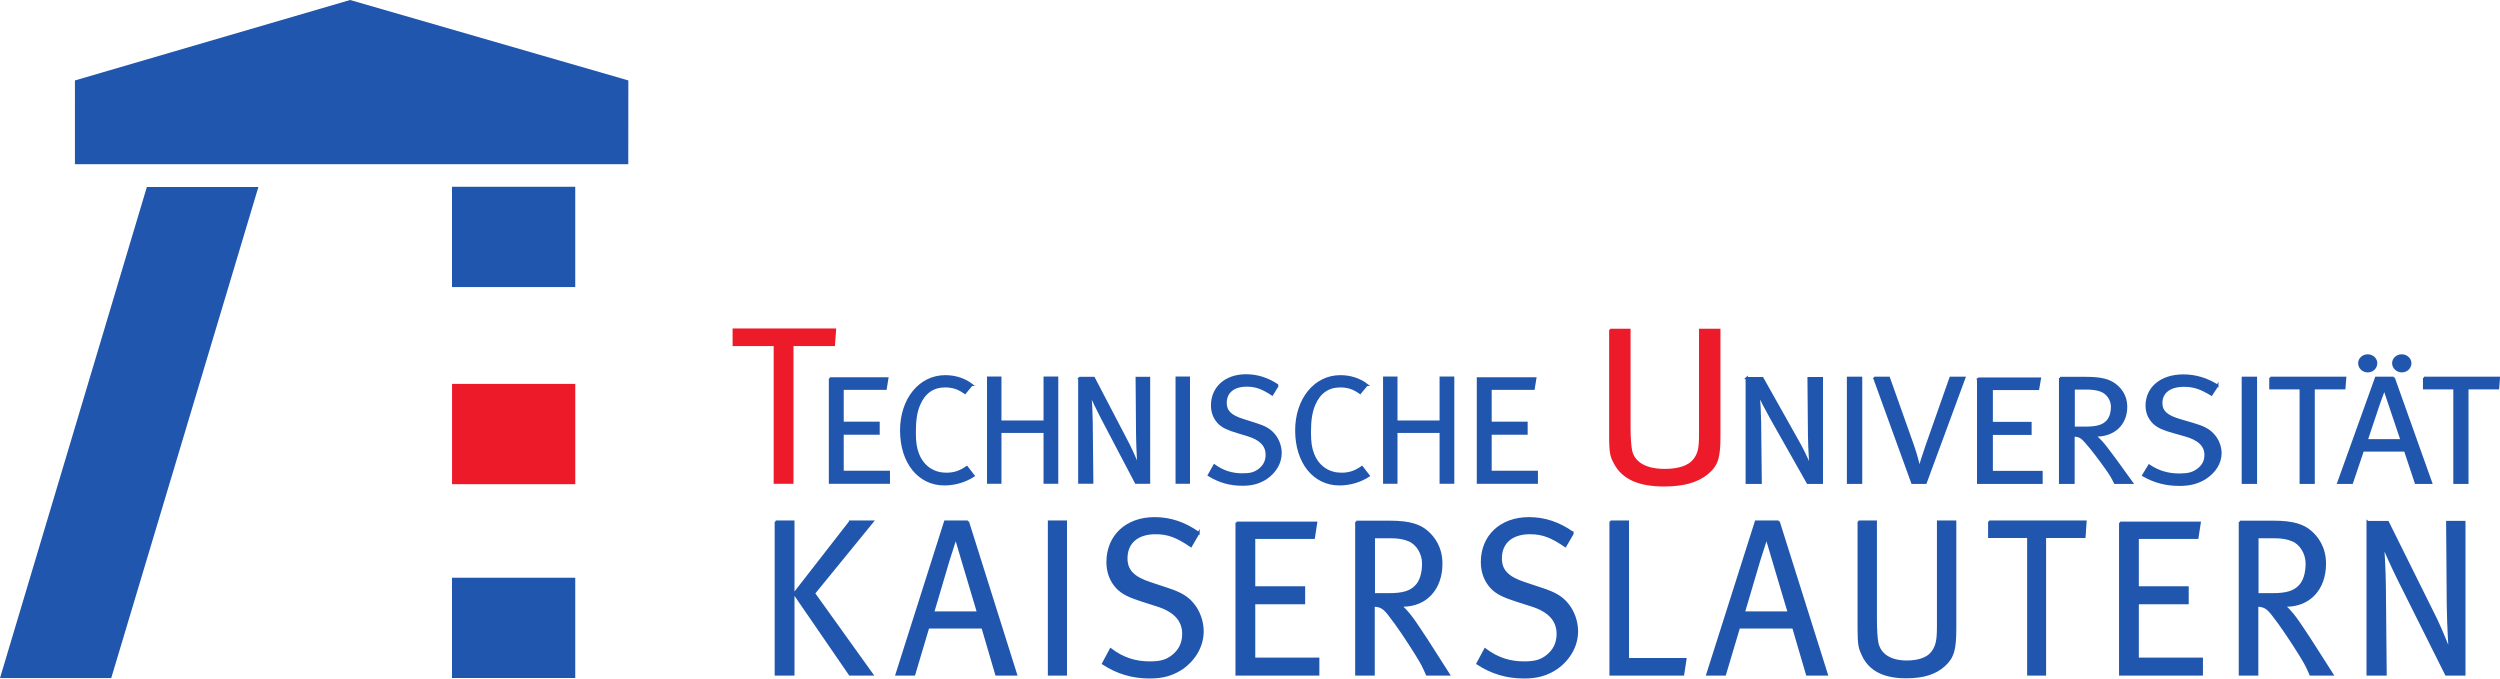 <?xml version="1.0" encoding="UTF-8" standalone="no"?>
<!-- Created with Inkscape (http://www.inkscape.org/) -->

<svg
   xmlns:dc="http://purl.org/dc/elements/1.1/"
   xmlns:cc="http://creativecommons.org/ns#"
   xmlns:rdf="http://www.w3.org/1999/02/22-rdf-syntax-ns#"
   xmlns:svg="http://www.w3.org/2000/svg"
   xmlns="http://www.w3.org/2000/svg"
   xmlns:sodipodi="http://sodipodi.sourceforge.net/DTD/sodipodi-0.dtd"
   xmlns:inkscape="http://www.inkscape.org/namespaces/inkscape"
   id="svg2"
   version="1.1"
   inkscape:version="0.47 r22583"
   width="284.242"
   height="77.145"
   xml:space="preserve"
   sodipodi:docname="2445.0.TU-KL-HKS.pdf"><defs
     id="defs6"><inkscape:perspective
       sodipodi:type="inkscape:persp3d"
       inkscape:vp_x="0 : 0.5 : 1"
       inkscape:vp_y="0 : 1000 : 0"
       inkscape:vp_z="1 : 0.5 : 1"
       inkscape:persp3d-origin="0.5 : 0.33333333 : 1"
       id="perspective10" /></defs><sodipodi:namedview
     pagecolor="#ffffff"
     bordercolor="#666666"
     borderopacity="1"
     objecttolerance="10"
     gridtolerance="10"
     guidetolerance="10"
     inkscape:pageopacity="0"
     inkscape:pageshadow="2"
     inkscape:window-width="640"
     inkscape:window-height="480"
     id="namedview4"
     showgrid="false"
     inkscape:zoom="1.8092632"
     inkscape:cx="142.82112"
     inkscape:cy="44.866611"
     inkscape:window-x="0"
     inkscape:window-y="0"
     inkscape:window-maximized="0"
     inkscape:current-layer="g12" /><g
     id="g12"
     inkscape:groupmode="layer"
     inkscape:label="2445.0.TU-KL-HKS"
     transform="matrix(1.25,0,0,-1.25,0,658.933)"><path
       d="m 6.816,519.83 -9.8e-4,-7.621 50.331,0 0.007,7.621 -25.307,7.317 -25.03,-7.317 z"
       style="fill:#2056ae;fill-opacity:1;fill-rule:nonzero;stroke:none"
       id="path14" /><path
       d="m 13.357,510.137 10.146,0 -13.386,-44.668 -10.117,0 13.357,44.668 z"
       style="fill:#2056ae;fill-opacity:1;fill-rule:nonzero;stroke:none"
       id="path16" /><path
       d="m 52.323,501.036 0,9.122 -11.21,0 0,-9.122 11.21,0 z"
       style="fill:#2056ae;fill-opacity:1;fill-rule:nonzero;stroke:none"
       id="path18" /><path
       d="m 52.326,483.107 0,9.121 -11.209,0 0,-9.121 11.209,0 z"
       style="fill:#ed1b29;fill-opacity:1;fill-rule:nonzero;stroke:none"
       id="path20" /><path
       d="m 52.323,465.477 0,9.122 -11.21,0 0,-9.122 11.21,0 z"
       style="fill:#2056ae;fill-opacity:1;fill-rule:nonzero;stroke:none"
       id="path22" /><path
       d="m 66.736,497.168 9.215,0 -0.102,-1.401 -3.775,0 0,-12.524 -1.604,0 0,12.524 -3.735,0 0,1.401 z"
       style="fill:#ed1b29;fill-opacity:1;fill-rule:nonzero;stroke:#ed1b29;stroke-width:0.199;stroke-linecap:butt;stroke-linejoin:miter;stroke-miterlimit:4;stroke-opacity:1;stroke-dasharray:none"
       id="path24" /><path
       d="m 75.487,492.729 5.224,0 -0.153,-0.947 -3.914,0 0,-3.092 3.273,0 0,-0.989 -3.273,0 0,-3.469 4.207,0 0,-0.989 -5.363,0 0,9.486 z"
       style="fill:#2056ae;fill-opacity:1;fill-rule:nonzero;stroke:#2056ae;stroke-width:0.199;stroke-linecap:butt;stroke-linejoin:miter;stroke-miterlimit:4;stroke-opacity:1;stroke-dasharray:none"
       id="path26" /><path
       d="m 88.386,492.145 -0.613,-0.738 c -0.571,0.418 -1.114,0.599 -1.811,0.599 -1.101,0 -1.895,-0.571 -2.354,-1.644 -0.279,-0.641 -0.404,-1.407 -0.404,-2.536 0,-0.919 0.084,-1.462 0.307,-2.02 0.488,-1.198 1.477,-1.755 2.563,-1.755 0.71,0 1.254,0.181 1.867,0.613 l 0.613,-0.794 c -0.766,-0.501 -1.713,-0.78 -2.66,-0.78 -2.327,0 -3.929,2.006 -3.929,4.904 0,2.841 1.7,4.931 4.012,4.931 0.919,0 1.755,-0.279 2.41,-0.78 z"
       style="fill:#2056ae;fill-opacity:1;fill-rule:nonzero;stroke:#2056ae;stroke-width:0.199;stroke-linecap:butt;stroke-linejoin:miter;stroke-miterlimit:4;stroke-opacity:1;stroke-dasharray:none"
       id="path28" /><path
       d="m 89.876,492.799 1.115,0 0,-3.998 4.026,0 0,3.998 1.142,0 0,-9.556 -1.142,0 0,4.625 -4.026,0 0,-4.625 -1.115,0 0,9.556 z"
       style="fill:#2056ae;fill-opacity:1;fill-rule:nonzero;stroke:#2056ae;stroke-width:0.199;stroke-linecap:butt;stroke-linejoin:miter;stroke-miterlimit:4;stroke-opacity:1;stroke-dasharray:none"
       id="path30" /><path
       d="m 98.165,492.771 1.323,0 3.176,-6.087 c 0.348,-0.683 0.892,-1.992 0.892,-1.992 0,0 -0.112,1.644 -0.125,2.897 l -0.042,5.182 1.128,0 0,-9.528 -1.198,0 -3.065,5.837 c -0.446,0.864 -0.892,1.769 -1.086,2.285 0.07,-0.808 0.111,-1.644 0.125,-2.591 l 0.056,-5.53 -1.184,0 0,9.528 z"
       style="fill:#2056ae;fill-opacity:1;fill-rule:nonzero;stroke:#2056ae;stroke-width:0.199;stroke-linecap:butt;stroke-linejoin:miter;stroke-miterlimit:4;stroke-opacity:1;stroke-dasharray:none"
       id="path32" /><path
       d="m 107.024,492.799 1.115,0 0,-9.556 -1.115,0 0,9.556 z"
       style="fill:#2056ae;fill-opacity:1;fill-rule:nonzero;stroke:#2056ae;stroke-width:0.199;stroke-linecap:butt;stroke-linejoin:miter;stroke-miterlimit:4;stroke-opacity:1;stroke-dasharray:none"
       id="path34" /><path
       d="m 116.218,492.089 -0.501,-0.822 c -0.919,0.599 -1.504,0.808 -2.326,0.808 -1.198,0 -1.909,-0.599 -1.909,-1.574 0,-0.766 0.46,-1.212 1.588,-1.56 l 1.101,-0.349 c 0.85,-0.265 1.31,-0.515 1.686,-0.961 0.39,-0.446 0.627,-1.086 0.627,-1.686 0,-0.892 -0.488,-1.728 -1.323,-2.298 -0.627,-0.404 -1.268,-0.585 -2.146,-0.585 -1.142,0 -2.117,0.279 -3.064,0.864 l 0.501,0.892 c 0.794,-0.571 1.602,-0.822 2.563,-0.822 0.725,0 1.115,0.111 1.519,0.418 0.459,0.348 0.683,0.808 0.683,1.365 0,0.85 -0.557,1.435 -1.713,1.783 l -0.961,0.292 c -0.863,0.265 -1.323,0.46 -1.699,0.85 -0.39,0.417 -0.599,0.947 -0.599,1.56 0,1.63 1.24,2.744 3.092,2.744 1.031,0 1.979,-0.307 2.884,-0.919 z"
       style="fill:#2056ae;fill-opacity:1;fill-rule:nonzero;stroke:#2056ae;stroke-width:0.199;stroke-linecap:butt;stroke-linejoin:miter;stroke-miterlimit:4;stroke-opacity:1;stroke-dasharray:none"
       id="path36" /><path
       d="m 124.325,492.145 -0.613,-0.738 c -0.571,0.418 -1.114,0.599 -1.811,0.599 -1.101,0 -1.895,-0.571 -2.354,-1.644 -0.279,-0.641 -0.404,-1.407 -0.404,-2.536 0,-0.919 0.084,-1.462 0.307,-2.02 0.488,-1.198 1.477,-1.755 2.563,-1.755 0.71,0 1.254,0.181 1.867,0.613 l 0.613,-0.794 c -0.767,-0.501 -1.714,-0.78 -2.661,-0.78 -2.327,0 -3.929,2.006 -3.929,4.904 0,2.841 1.7,4.931 4.012,4.931 0.919,0 1.755,-0.279 2.41,-0.78 z"
       style="fill:#2056ae;fill-opacity:1;fill-rule:nonzero;stroke:#2056ae;stroke-width:0.199;stroke-linecap:butt;stroke-linejoin:miter;stroke-miterlimit:4;stroke-opacity:1;stroke-dasharray:none"
       id="path38" /><path
       d="m 125.899,492.799 1.114,0 0,-3.998 4.026,0 0,3.998 1.142,0 0,-9.556 -1.142,0 0,4.625 -4.026,0 0,-4.625 -1.114,0 0,9.556 z"
       style="fill:#2056ae;fill-opacity:1;fill-rule:nonzero;stroke:#2056ae;stroke-width:0.199;stroke-linecap:butt;stroke-linejoin:miter;stroke-miterlimit:4;stroke-opacity:1;stroke-dasharray:none"
       id="path40" /><path
       d="m 134.424,492.729 5.224,0 -0.153,-0.947 -3.915,0 0,-3.092 3.273,0 0,-0.989 -3.273,0 0,-3.469 4.207,0 0,-0.989 -5.363,0 0,9.486 z"
       style="fill:#2056ae;fill-opacity:1;fill-rule:nonzero;stroke:#2056ae;stroke-width:0.199;stroke-linecap:butt;stroke-linejoin:miter;stroke-miterlimit:4;stroke-opacity:1;stroke-dasharray:none"
       id="path42" /><path
       d="m 70.562,479.708 1.603,0 0,-13.914 -1.603,0 0,13.914 m 6.777,0 2.027,0 -5.329,-6.531 5.291,-7.383 -2.027,0 -5.059,7.362 5.097,6.551 z"
       style="fill:#2056ae;fill-opacity:1;fill-rule:nonzero;stroke:#2056ae;stroke-width:0.199;stroke-linecap:butt;stroke-linejoin:miter;stroke-miterlimit:4;stroke-opacity:1;stroke-dasharray:none"
       id="path44" /><path
       d="m 88.034,479.708 4.383,-13.914 -1.795,0 -1.255,4.279 -4.943,0 -1.274,-4.279 -1.603,0 4.421,13.914 2.066,0 m -3.166,-8.275 4.093,0 c 0,0 -1.042,3.468 -1.39,4.665 l -0.637,2.15 -0.656,-2.048 c -0.077,-0.284 -1.409,-4.767 -1.409,-4.767 z"
       style="fill:#2056ae;fill-opacity:1;fill-rule:nonzero;stroke:#2056ae;stroke-width:0.199;stroke-linecap:butt;stroke-linejoin:miter;stroke-miterlimit:4;stroke-opacity:1;stroke-dasharray:none"
       id="path46" /><path
       d="m 95.409,479.708 1.544,0 0,-13.914 -1.544,0 0,13.914 z"
       style="fill:#2056ae;fill-opacity:1;fill-rule:nonzero;stroke:#2056ae;stroke-width:0.199;stroke-linecap:butt;stroke-linejoin:miter;stroke-miterlimit:4;stroke-opacity:1;stroke-dasharray:none"
       id="path48" /><path
       d="m 109.019,478.673 -0.695,-1.196 c -1.274,0.872 -2.085,1.176 -3.224,1.176 -1.661,0 -2.645,-0.872 -2.645,-2.292 0,-1.116 0.637,-1.765 2.201,-2.271 l 1.525,-0.507 c 1.178,-0.385 1.815,-0.75 2.336,-1.399 0.541,-0.649 0.869,-1.582 0.869,-2.454 0,-1.298 -0.676,-2.515 -1.834,-3.347 -0.869,-0.588 -1.757,-0.852 -2.974,-0.852 -1.583,0 -2.935,0.406 -4.248,1.257 l 0.695,1.298 c 1.1,-0.832 2.22,-1.197 3.552,-1.197 1.004,0 1.545,0.162 2.104,0.608 0.637,0.507 0.946,1.176 0.946,1.988 0,1.237 -0.772,2.089 -2.375,2.596 l -1.332,0.426 c -1.197,0.385 -1.834,0.669 -2.355,1.237 -0.541,0.608 -0.83,1.379 -0.83,2.271 0,2.373 1.718,3.996 4.286,3.996 1.429,0 2.741,-0.446 3.997,-1.339 z"
       style="fill:#2056ae;fill-opacity:1;fill-rule:nonzero;stroke:#2056ae;stroke-width:0.199;stroke-linecap:butt;stroke-linejoin:miter;stroke-miterlimit:4;stroke-opacity:1;stroke-dasharray:none"
       id="path50" /><path
       d="m 112.474,479.606 7.24,0 -0.212,-1.379 -5.425,0 0,-4.503 4.537,0 0,-1.44 -4.537,0 0,-5.05 5.831,0 0,-1.44 -7.433,0 0,13.812 z"
       style="fill:#2056ae;fill-opacity:1;fill-rule:nonzero;stroke:#2056ae;stroke-width:0.199;stroke-linecap:butt;stroke-linejoin:miter;stroke-miterlimit:4;stroke-opacity:1;stroke-dasharray:none"
       id="path52" /><path
       d="m 123.361,479.687 3.089,0 c 1.815,0 2.703,-0.345 3.34,-0.892 0.599,-0.507 1.313,-1.44 1.313,-2.921 0,-2.292 -1.409,-3.813 -3.514,-3.813 -0.058,0 -0.116,0 -0.193,0 0.618,-0.527 1.062,-1.176 1.333,-1.562 0.27,-0.386 0.618,-0.933 1.081,-1.623 0.483,-0.75 1.969,-3.083 1.969,-3.083 l -1.989,0 c -0.309,0.73 -0.444,0.994 -1.023,1.927 -0.83,1.318 -1.641,2.535 -2.355,3.448 -0.521,0.69 -0.811,0.873 -1.467,0.893 l 0,-6.267 -1.583,0 0,13.893 m 1.603,-1.399 0,-5.192 1.41,0 c 1.178,0 1.911,0.203 2.394,0.71 0.444,0.426 0.676,1.177 0.676,2.089 0,0.913 -0.541,1.805 -1.294,2.109 -0.424,0.183 -0.946,0.284 -1.66,0.284 l -1.525,0 z"
       style="fill:#2056ae;fill-opacity:1;fill-rule:nonzero;stroke:#2056ae;stroke-width:0.199;stroke-linecap:butt;stroke-linejoin:miter;stroke-miterlimit:4;stroke-opacity:1;stroke-dasharray:none"
       id="path54" /><path
       d="m 143.073,478.673 -0.695,-1.196 c -1.274,0.872 -2.085,1.176 -3.224,1.176 -1.661,0 -2.645,-0.872 -2.645,-2.292 0,-1.116 0.637,-1.765 2.201,-2.271 l 1.525,-0.507 c 1.178,-0.385 1.815,-0.75 2.336,-1.399 0.541,-0.649 0.869,-1.582 0.869,-2.454 0,-1.298 -0.676,-2.515 -1.834,-3.347 -0.869,-0.588 -1.757,-0.852 -2.973,-0.852 -1.583,0 -2.935,0.406 -4.248,1.257 l 0.695,1.298 c 1.101,-0.832 2.221,-1.197 3.553,-1.197 1.004,0 1.544,0.162 2.104,0.608 0.637,0.507 0.946,1.176 0.946,1.988 0,1.237 -0.772,2.089 -2.375,2.596 l -1.332,0.426 c -1.197,0.385 -1.834,0.669 -2.355,1.237 -0.541,0.608 -0.831,1.379 -0.831,2.271 0,2.373 1.719,3.996 4.286,3.996 1.429,0 2.742,-0.446 3.997,-1.339 z"
       style="fill:#2056ae;fill-opacity:1;fill-rule:nonzero;stroke:#2056ae;stroke-width:0.199;stroke-linecap:butt;stroke-linejoin:miter;stroke-miterlimit:4;stroke-opacity:1;stroke-dasharray:none"
       id="path56" /><path
       d="m 146.489,479.708 1.583,0 0,-12.514 5.232,0 -0.212,-1.399 -6.603,0 0,13.914 z"
       style="fill:#2056ae;fill-opacity:1;fill-rule:nonzero;stroke:#2056ae;stroke-width:0.199;stroke-linecap:butt;stroke-linejoin:miter;stroke-miterlimit:4;stroke-opacity:1;stroke-dasharray:none"
       id="path58" /><path
       d="m 161.779,479.708 4.383,-13.914 -1.796,0 -1.255,4.279 -4.942,0 -1.274,-4.279 -1.603,0 4.421,13.914 2.066,0 m -3.167,-8.275 4.093,0 c 0,0 -1.043,3.468 -1.39,4.665 l -0.637,2.15 -0.657,-2.048 c -0.077,-0.284 -1.409,-4.767 -1.409,-4.767 z"
       style="fill:#2056ae;fill-opacity:1;fill-rule:nonzero;stroke:#2056ae;stroke-width:0.199;stroke-linecap:butt;stroke-linejoin:miter;stroke-miterlimit:4;stroke-opacity:1;stroke-dasharray:none"
       id="path60" /><path
       d="m 169.057,479.708 1.564,0 0,-8.904 c 0,-0.954 0.058,-1.745 0.135,-2.13 0.231,-1.095 1.197,-1.704 2.684,-1.704 1.101,0 1.931,0.304 2.336,0.872 0.405,0.568 0.502,1.075 0.502,2.373 l 0,9.492 1.564,0 0,-9.675 c 0,-1.988 -0.193,-2.657 -1.004,-3.407 -0.811,-0.73 -1.873,-1.075 -3.475,-1.075 -2.046,0 -3.301,0.69 -3.919,2.008 -0.29,0.608 -0.386,0.892 -0.386,2.434 l 0,9.715 z"
       style="fill:#2056ae;fill-opacity:1;fill-rule:nonzero;stroke:#2056ae;stroke-width:0.199;stroke-linecap:butt;stroke-linejoin:miter;stroke-miterlimit:4;stroke-opacity:1;stroke-dasharray:none"
       id="path62" /><path
       d="m 180.93,479.708 8.765,0 -0.096,-1.399 -3.591,0 0,-12.514 -1.525,0 0,12.514 -3.552,0 0,1.399 z"
       style="fill:#2056ae;fill-opacity:1;fill-rule:nonzero;stroke:#2056ae;stroke-width:0.199;stroke-linecap:butt;stroke-linejoin:miter;stroke-miterlimit:4;stroke-opacity:1;stroke-dasharray:none"
       id="path64" /><path
       d="m 192.841,479.606 7.24,0 -0.212,-1.379 -5.425,0 0,-4.503 4.537,0 0,-1.44 -4.537,0 0,-5.05 5.831,0 0,-1.44 -7.433,0 0,13.812 z"
       style="fill:#2056ae;fill-opacity:1;fill-rule:nonzero;stroke:#2056ae;stroke-width:0.199;stroke-linecap:butt;stroke-linejoin:miter;stroke-miterlimit:4;stroke-opacity:1;stroke-dasharray:none"
       id="path66" /><path
       d="m 203.729,479.687 3.089,0 c 1.815,0 2.703,-0.345 3.34,-0.892 0.599,-0.507 1.312,-1.44 1.312,-2.921 0,-2.292 -1.409,-3.813 -3.514,-3.813 -0.058,0 -0.116,0 -0.193,0 0.618,-0.527 1.062,-1.176 1.332,-1.562 0.271,-0.386 0.618,-0.933 1.081,-1.623 0.483,-0.75 1.969,-3.083 1.969,-3.083 l -1.988,0 c -0.309,0.73 -0.444,0.994 -1.023,1.927 -0.83,1.318 -1.641,2.535 -2.355,3.448 -0.521,0.69 -0.811,0.873 -1.467,0.893 l 0,-6.267 -1.583,0 0,13.893 m 1.602,-1.399 0,-5.192 1.41,0 c 1.178,0 1.912,0.203 2.394,0.71 0.444,0.426 0.676,1.177 0.676,2.089 0,0.913 -0.541,1.805 -1.293,2.109 -0.425,0.183 -0.946,0.284 -1.661,0.284 l -1.525,0 z"
       style="fill:#2056ae;fill-opacity:1;fill-rule:nonzero;stroke:#2056ae;stroke-width:0.199;stroke-linecap:butt;stroke-linejoin:miter;stroke-miterlimit:4;stroke-opacity:1;stroke-dasharray:none"
       id="path68" /><path
       d="m 215.351,479.667 1.834,0 4.402,-8.863 c 0.482,-0.994 1.235,-2.9 1.235,-2.9 0,0 -0.154,2.393 -0.173,4.219 l -0.058,7.545 1.564,0 0,-13.873 -1.661,0 -4.248,8.498 c -0.618,1.258 -1.235,2.576 -1.506,3.326 0.097,-1.176 0.154,-2.393 0.174,-3.772 l 0.077,-8.052 -1.641,0 0,13.873 z"
       style="fill:#2056ae;fill-opacity:1;fill-rule:nonzero;stroke:#2056ae;stroke-width:0.199;stroke-linecap:butt;stroke-linejoin:miter;stroke-miterlimit:4;stroke-opacity:1;stroke-dasharray:none"
       id="path70" /><path
       d="m 146.453,497.154 1.77,0 0,-8.911 c 0,-0.954 0.065,-1.746 0.153,-2.131 0.262,-1.096 1.355,-1.705 3.039,-1.705 1.246,0 2.186,0.305 2.645,0.873 0.459,0.568 0.568,1.076 0.568,2.375 l 0,9.5 1.771,0 0,-9.682 c 0,-1.989 -0.218,-2.659 -1.136,-3.41 -0.918,-0.73 -2.121,-1.076 -3.935,-1.076 -2.317,0 -3.738,0.69 -4.438,2.01 -0.328,0.609 -0.437,0.893 -0.437,2.436 l 0,9.723 z"
       style="fill:#ed1b29;fill-opacity:1;fill-rule:nonzero;stroke:#ed1b29;stroke-width:0.179;stroke-linecap:butt;stroke-linejoin:miter;stroke-miterlimit:4;stroke-opacity:1;stroke-dasharray:none"
       id="path72" /><path
       d="m 158.875,492.758 1.425,0 3.42,-6.087 c 0.375,-0.683 0.96,-1.992 0.96,-1.992 0,0 -0.12,1.644 -0.135,2.897 l -0.045,5.182 1.215,0 0,-9.528 -1.29,0 -3.3,5.837 c -0.48,0.863 -0.96,1.769 -1.17,2.284 0.075,-0.808 0.12,-1.644 0.135,-2.591 l 0.06,-5.53 -1.275,0 0,9.528 z"
       style="fill:#2056ae;fill-opacity:1;fill-rule:nonzero;stroke:#2056ae;stroke-width:0.199;stroke-linecap:butt;stroke-linejoin:miter;stroke-miterlimit:4;stroke-opacity:1;stroke-dasharray:none"
       id="path74" /><path
       d="m 168.086,492.786 1.2,0 0,-9.556 -1.2,0 0,9.556 z"
       style="fill:#2056ae;fill-opacity:1;fill-rule:nonzero;stroke:#2056ae;stroke-width:0.199;stroke-linecap:butt;stroke-linejoin:miter;stroke-miterlimit:4;stroke-opacity:1;stroke-dasharray:none"
       id="path76" /><path
       d="m 170.471,492.786 1.335,0 2.175,-6.129 c 0.3,-0.836 0.555,-1.853 0.6,-2.131 0.06,0.237 0.271,0.961 0.63,1.992 l 2.205,6.269 1.26,0 -3.525,-9.556 -1.215,0 -3.465,9.556 z"
       style="fill:#2056ae;fill-opacity:1;fill-rule:nonzero;stroke:#2056ae;stroke-width:0.199;stroke-linecap:butt;stroke-linejoin:miter;stroke-miterlimit:4;stroke-opacity:1;stroke-dasharray:none"
       id="path78" /><path
       d="m 179.922,492.716 5.625,0 -0.165,-0.947 -4.215,0 0,-3.092 3.525,0 0,-0.989 -3.525,0 0,-3.468 4.53,0 0,-0.989 -5.775,0 0,9.486 z"
       style="fill:#2056ae;fill-opacity:1;fill-rule:nonzero;stroke:#2056ae;stroke-width:0.199;stroke-linecap:butt;stroke-linejoin:miter;stroke-miterlimit:4;stroke-opacity:1;stroke-dasharray:none"
       id="path80" /><path
       d="m 187.377,492.771 2.4,0 c 1.41,0 2.1,-0.237 2.595,-0.613 0.465,-0.348 1.02,-0.989 1.02,-2.006 0,-1.574 -1.095,-2.619 -2.73,-2.619 -0.045,0 -0.09,0 -0.15,0 0.48,-0.362 0.825,-0.808 1.035,-1.072 0.21,-0.265 0.48,-0.641 0.84,-1.115 0.375,-0.515 1.53,-2.117 1.53,-2.117 l -1.545,0 c -0.24,0.501 -0.345,0.683 -0.795,1.323 -0.645,0.906 -1.275,1.741 -1.83,2.368 -0.405,0.474 -0.63,0.599 -1.14,0.613 l 0,-4.304 -1.23,0 0,9.542 m 1.245,-0.961 0,-3.566 1.095,0 c 0.915,0 1.485,0.14 1.86,0.488 0.345,0.292 0.525,0.808 0.525,1.435 0,0.627 -0.42,1.24 -1.005,1.449 -0.33,0.125 -0.735,0.195 -1.29,0.195 l -1.185,0 z"
       style="fill:#2056ae;fill-opacity:1;fill-rule:nonzero;stroke:#2056ae;stroke-width:0.199;stroke-linecap:butt;stroke-linejoin:miter;stroke-miterlimit:4;stroke-opacity:1;stroke-dasharray:none"
       id="path82" /><path
       d="m 201.688,492.075 -0.54,-0.822 c -0.99,0.599 -1.62,0.808 -2.505,0.808 -1.291,0 -2.055,-0.599 -2.055,-1.574 0,-0.767 0.495,-1.212 1.71,-1.561 l 1.185,-0.348 c 0.915,-0.265 1.41,-0.515 1.815,-0.961 0.42,-0.446 0.675,-1.087 0.675,-1.686 0,-0.892 -0.525,-1.728 -1.425,-2.299 -0.675,-0.404 -1.365,-0.585 -2.31,-0.585 -1.23,0 -2.28,0.279 -3.3,0.864 l 0.54,0.892 c 0.855,-0.571 1.725,-0.822 2.76,-0.822 0.78,0 1.2,0.111 1.635,0.417 0.495,0.349 0.735,0.808 0.735,1.365 0,0.85 -0.6,1.435 -1.845,1.783 l -1.035,0.292 c -0.93,0.265 -1.425,0.459 -1.831,0.85 -0.42,0.418 -0.645,0.947 -0.645,1.561 0,1.629 1.335,2.744 3.331,2.744 1.11,0 2.13,-0.307 3.105,-0.919 z"
       style="fill:#2056ae;fill-opacity:1;fill-rule:nonzero;stroke:#2056ae;stroke-width:0.199;stroke-linecap:butt;stroke-linejoin:miter;stroke-miterlimit:4;stroke-opacity:1;stroke-dasharray:none"
       id="path84" /><path
       d="m 203.998,492.786 1.2,0 0,-9.556 -1.2,0 0,9.556 z"
       style="fill:#2056ae;fill-opacity:1;fill-rule:nonzero;stroke:#2056ae;stroke-width:0.199;stroke-linecap:butt;stroke-linejoin:miter;stroke-miterlimit:4;stroke-opacity:1;stroke-dasharray:none"
       id="path86" /><path
       d="m 206.503,492.786 6.811,0 -0.075,-0.961 -2.791,0 0,-8.595 -1.185,0 0,8.595 -2.76,0 0,0.961 z"
       style="fill:#2056ae;fill-opacity:1;fill-rule:nonzero;stroke:#2056ae;stroke-width:0.199;stroke-linecap:butt;stroke-linejoin:miter;stroke-miterlimit:4;stroke-opacity:1;stroke-dasharray:none"
       id="path88" /><path
       d="m 217.724,492.786 3.405,-9.556 -1.395,0 -0.975,2.939 -3.84,0 -0.99,-2.939 -1.245,0 3.435,9.556 1.605,0 m -2.37,2.034 c 0.435,0 0.78,-0.32 0.78,-0.71 0,-0.404 -0.33,-0.738 -0.765,-0.738 -0.435,0 -0.78,0.334 -0.78,0.738 0,0.39 0.345,0.71 0.765,0.71 m -0.09,-7.717 3.18,0 c 0,0 -0.81,2.382 -1.08,3.204 l -0.495,1.477 -0.51,-1.407 c -0.06,-0.195 -1.095,-3.273 -1.095,-3.273 m 3.195,7.717 c 0.42,0 0.78,-0.32 0.78,-0.71 0,-0.404 -0.345,-0.738 -0.765,-0.738 -0.435,0 -0.795,0.334 -0.795,0.738 0,0.39 0.345,0.71 0.78,0.71 z"
       style="fill:#2056ae;fill-opacity:1;fill-rule:nonzero;stroke:#2056ae;stroke-width:0.199;stroke-linecap:butt;stroke-linejoin:miter;stroke-miterlimit:4;stroke-opacity:1;stroke-dasharray:none"
       id="path90" /><path
       d="m 220.484,492.786 6.811,0 -0.075,-0.961 -2.79,0 0,-8.595 -1.185,0 0,8.595 -2.76,0 0,0.961 z"
       style="fill:#2056ae;fill-opacity:1;fill-rule:nonzero;stroke:#2056ae;stroke-width:0.199;stroke-linecap:butt;stroke-linejoin:miter;stroke-miterlimit:4;stroke-opacity:1;stroke-dasharray:none"
       id="path92" /></g></svg>